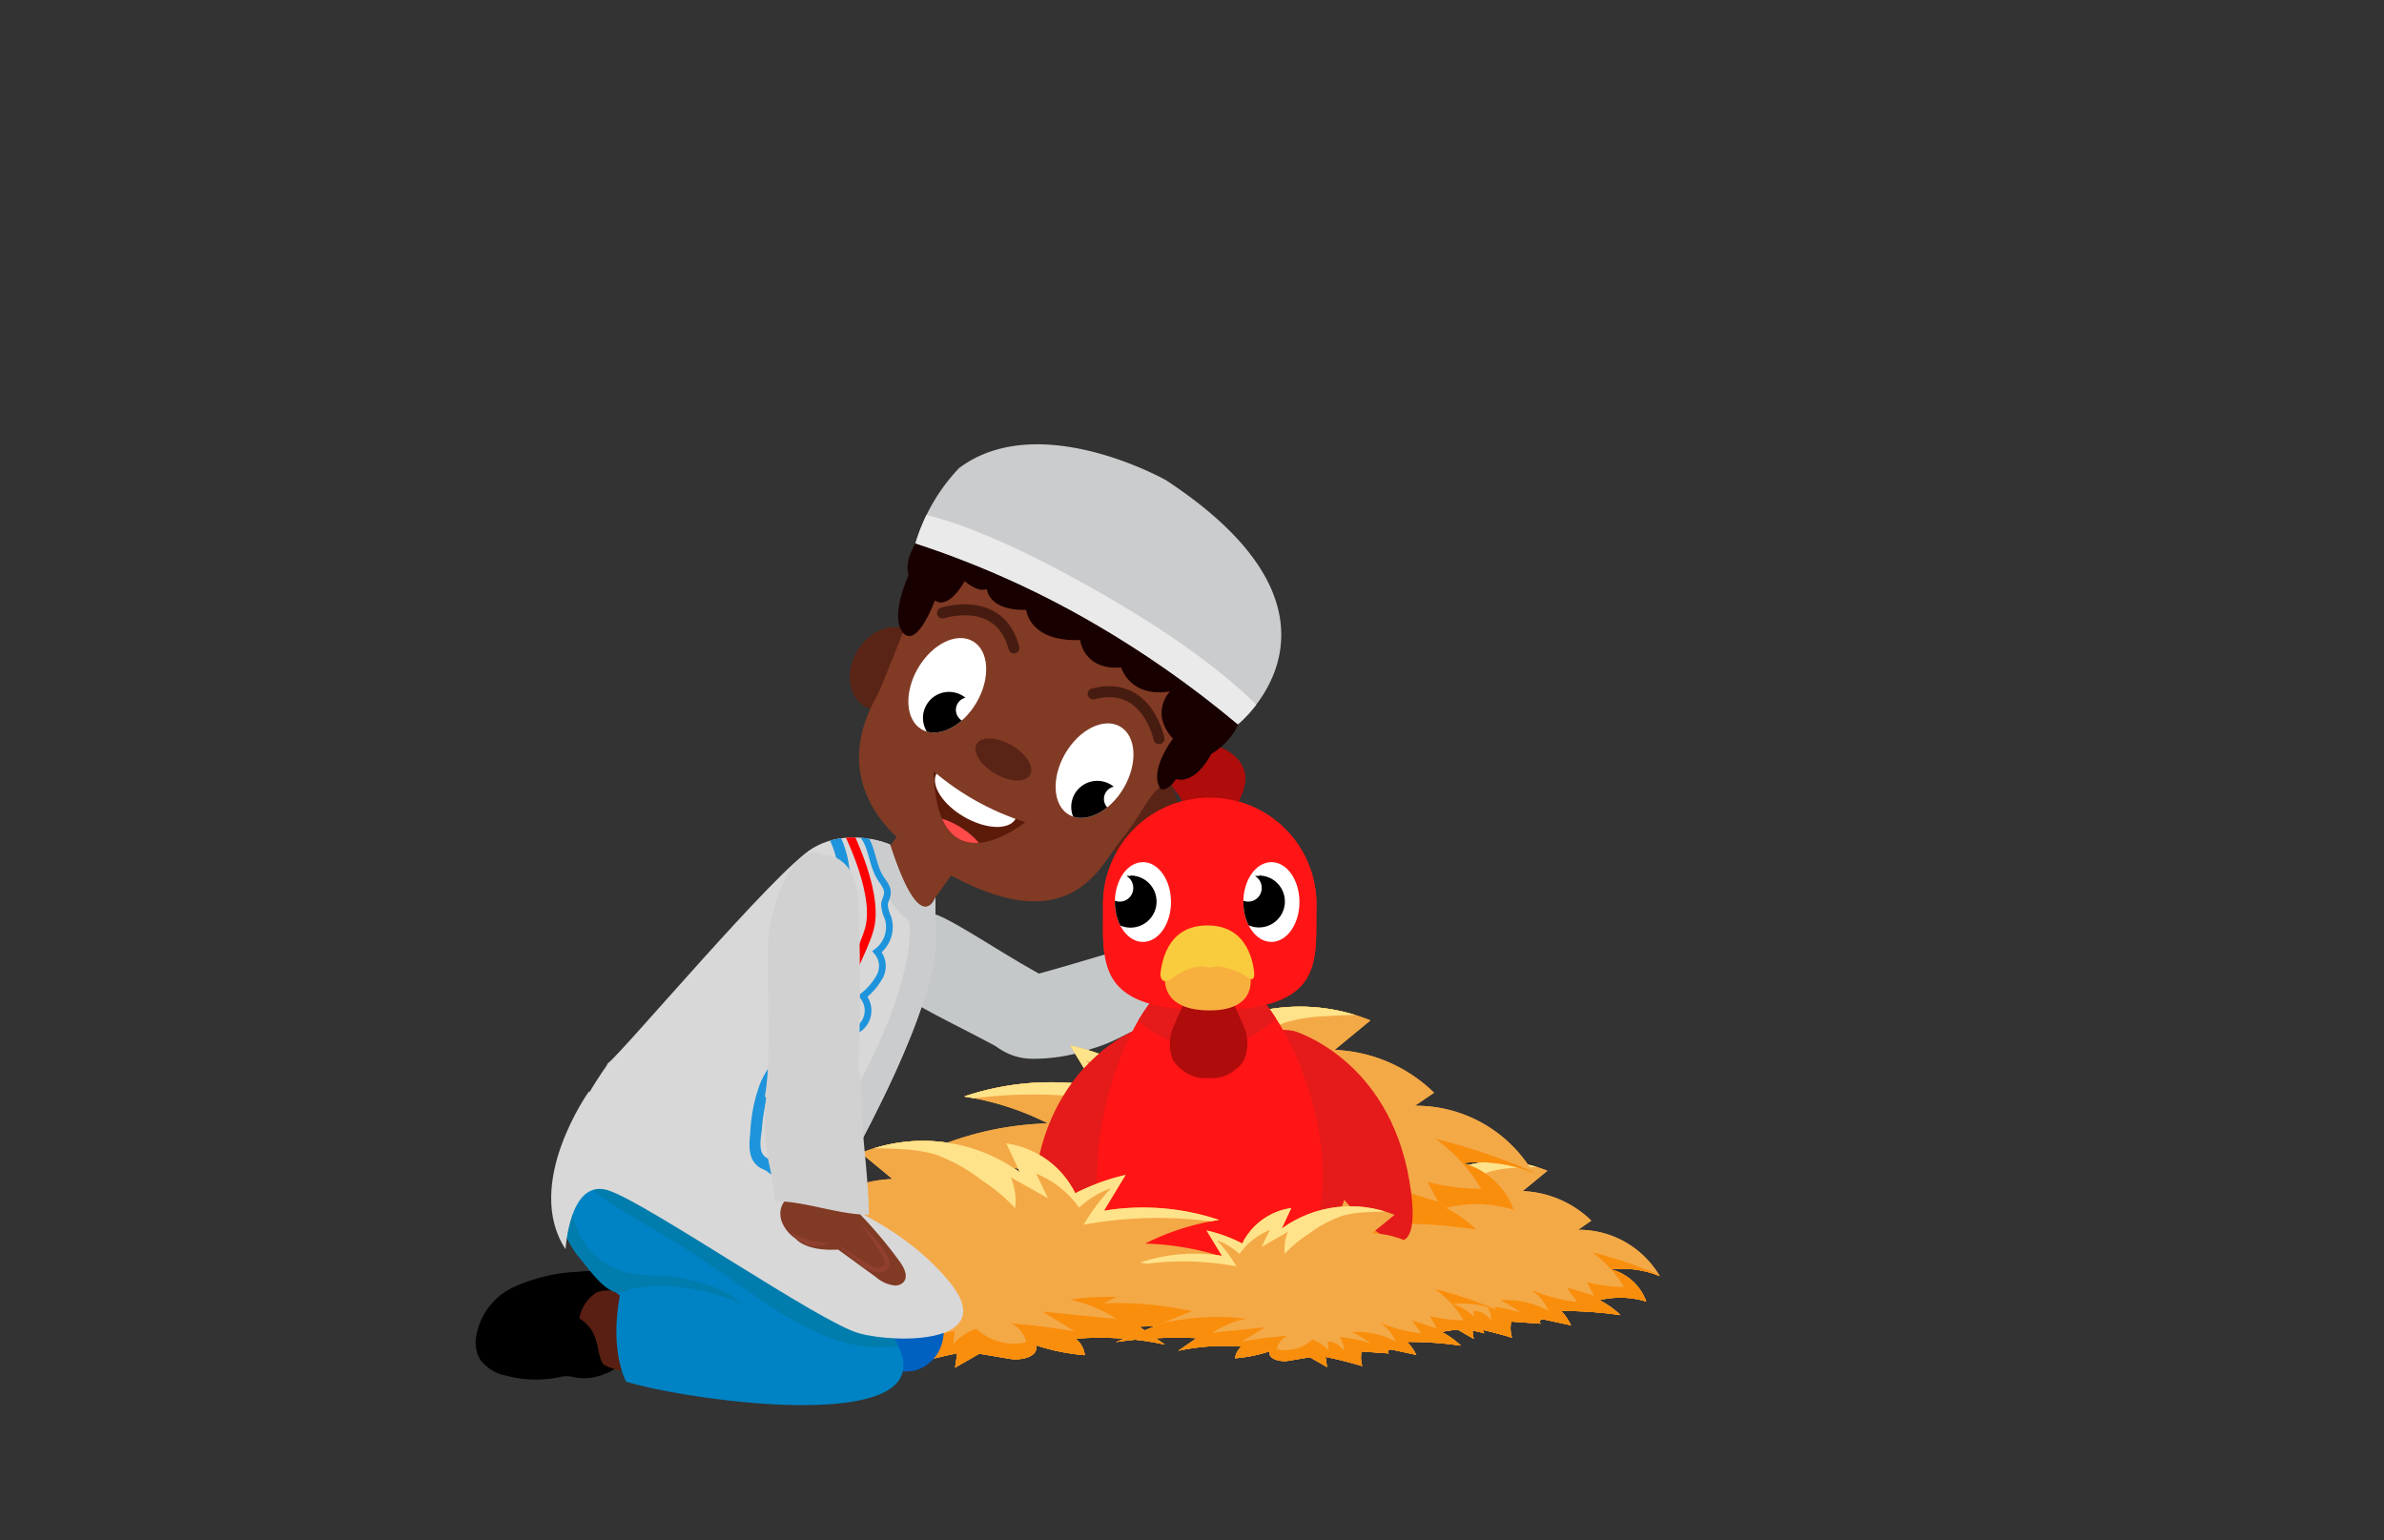 <svg xmlns="http://www.w3.org/2000/svg" xmlns:xlink="http://www.w3.org/1999/xlink" viewBox="0 0 260 168"><rect x="0" y="0" width="260" height="168" fill="#333333" stroke="none"/><defs><style>.cls-1{fill:#f4a947;}.cls-2{fill:#fff;}.cls-3{fill:#0083c4;}.cls-4{fill:#d8d8d8;}.cls-5{fill:#cbcccd;}.cls-6{fill:#5c1b09;}.cls-7{fill:#ff1515;}.cls-8{fill:#592415;}.cls-9{clip-path:url(#clip-path);}.cls-10{fill:#f98e0d;}.cls-11{fill:#ffe38a;}.cls-12{clip-path:url(#clip-path-2);}.cls-13{fill:#e51a1a;}.cls-14{clip-path:url(#clip-path-3);}.cls-15{fill:#af0c0c;}.cls-16{clip-path:url(#clip-path-4);}.cls-17{clip-path:url(#clip-path-5);}.cls-18{fill:#f7b03e;}.cls-19{fill:#f9cc3d;}.cls-20{clip-path:url(#clip-path-6);}.cls-21{clip-path:url(#clip-path-7);}.cls-22{fill:#813a24;}.cls-23{fill:#c5c8c9;}.cls-24{fill:#a04d37;}.cls-25{fill:#0061c1;}.cls-26{fill:#591f12;}.cls-27{clip-path:url(#clip-path-15);}.cls-28{fill:#007cad;}.cls-29{clip-path:url(#clip-path-16);}.cls-30,.cls-31,.cls-35,.cls-41{fill:none;}.cls-30{stroke:red;stroke-width:0.95px;}.cls-30,.cls-31{stroke-miterlimit:10;}.cls-31{stroke:#1d94dc;stroke-width:0.73px;}.cls-32{fill:#1d94dc;}.cls-33{fill:#d1d1d1;}.cls-34{fill:#914030;}.cls-36{fill:#190000;}.cls-37{clip-path:url(#clip-path-17);}.cls-38{fill:#eaeaea;}.cls-39{clip-path:url(#clip-path-18);}.cls-40{clip-path:url(#clip-path-19);}.cls-41{stroke:#461c11;stroke-linecap:round;stroke-linejoin:round;stroke-width:1.2px;}.cls-42{clip-path:url(#clip-path-20);}.cls-43{fill:#ff4a4a;}</style><clipPath id="clip-path"><path class="cls-1" d="M144.4,139.25a42.45,42.45,0,0,0-10.61-.95,23.69,23.69,0,0,1,10.7-2.87,20.69,20.69,0,0,0-6.31-2,20.39,20.39,0,0,1,9.83-.81c-.61-1-1.23-2-1.85-3.06a18.25,18.25,0,0,1,4.29,1.57,7.76,7.76,0,0,1,5.9-4.26c-.39.82-.78,1.65-1.16,2.47a14.09,14.09,0,0,1,13.57-1.65l-2.7,2.22a11.37,11.37,0,0,1,7.49,3.22l-1.44,1a10.22,10.22,0,0,1,8.9,5.05,10.8,10.8,0,0,0-5.33-.74,5.6,5.6,0,0,1,3.86,3.51,9.68,9.68,0,0,0-5.1-.15,9.69,9.69,0,0,1,2.29,1.63,43.66,43.66,0,0,0-6.46-.45,6.32,6.32,0,0,1,1.07,1.57l-2.77-.6a.74.74,0,0,0-.51,0c-.15.09-.19.35,0,.42l-3.25-.23a3.58,3.58,0,0,0,.08,1.75c-1.44-.43-2.89-.8-4.36-1.1l.19,1.23-2.07-1.19c-.86.14-1.73.28-2.61.44s-2.52-.19-2.22-1.16a17.52,17.52,0,0,1-4.18.84,2.11,2.11,0,0,1,.78-1.4,26.3,26.3,0,0,0-7.61.5l2.19-1.52a51.69,51.69,0,0,0-9.71.47Z"/></clipPath><clipPath id="clip-path-2"><path class="cls-1" d="M114.16,128.06a60.66,60.66,0,0,0-15.38-1.37,34.45,34.45,0,0,1,15.5-4.17,30.63,30.63,0,0,0-9.14-2.93,29.71,29.71,0,0,1,14.25-1.17L116.7,114a27,27,0,0,1,6.23,2.27,11.24,11.24,0,0,1,8.54-6.17l-1.68,3.58a20.41,20.41,0,0,1,19.67-2.39l-3.91,3.22a16.43,16.43,0,0,1,10.85,4.67l-2.09,1.42a14.84,14.84,0,0,1,12.9,7.32,15.79,15.79,0,0,0-7.72-1.07,8.17,8.17,0,0,1,5.6,5.09,14.05,14.05,0,0,0-7.4-.21,13.73,13.73,0,0,1,3.31,2.36,62.31,62.31,0,0,0-9.36-.65,9.08,9.08,0,0,1,1.56,2.27l-4-.86a1,1,0,0,0-.74,0c-.22.12-.28.51,0,.61l-4.71-.34a5.2,5.2,0,0,0,.12,2.54q-3.12-.94-6.32-1.59l.27,1.78-3-1.72c-1.25.2-2.51.4-3.78.63-1.45.25-3.65-.28-3.23-1.68a25.56,25.56,0,0,1-6.06,1.22,3.08,3.08,0,0,1,1.14-2,38.18,38.18,0,0,0-11,.72l3.17-2.21a76.12,76.12,0,0,0-14.07.7Z"/></clipPath><clipPath id="clip-path-3"><path class="cls-7" d="M144.28,128.28c0,9.43-5.9,11.38-12.7,11.38s-11.94-1.95-11.94-11.38,5.14-22.77,11.94-22.77S144.28,118.85,144.28,128.28Z"/></clipPath><clipPath id="clip-path-4"><ellipse class="cls-2" cx="124.65" cy="98.38" rx="3.06" ry="4.35"/></clipPath><clipPath id="clip-path-5"><ellipse class="cls-2" cx="138.66" cy="98.38" rx="3.06" ry="4.35"/></clipPath><clipPath id="clip-path-6"><path class="cls-1" d="M125,140.51a53.65,53.65,0,0,1,13.55-1.2,30.38,30.38,0,0,0-13.66-3.68,26.94,26.94,0,0,1,8.06-2.58,26.13,26.13,0,0,0-12.56-1l2.37-3.91a23.92,23.92,0,0,0-5.49,2,9.94,9.94,0,0,0-7.53-5.44c.5,1,1,2.11,1.49,3.16a18,18,0,0,0-17.34-2.11l3.44,2.84a14.49,14.49,0,0,0-9.56,4.11l1.85,1.26a13.06,13.06,0,0,0-11.37,6.45,13.86,13.86,0,0,1,6.8-.94,7.15,7.15,0,0,0-4.93,4.48,12.51,12.51,0,0,1,6.52-.19,12.36,12.36,0,0,0-2.93,2.09,55.67,55.67,0,0,1,8.26-.58,8.11,8.11,0,0,0-1.38,2l3.53-.76a1,1,0,0,1,.66,0c.19.11.25.45,0,.54l4.16-.29a4.56,4.56,0,0,1-.11,2.23q2.74-.82,5.57-1.4l-.24,1.57,2.64-1.52,3.33.56c1.27.22,3.22-.25,2.84-1.48a22.71,22.71,0,0,0,5.34,1.08,2.73,2.73,0,0,0-1-1.8,33.76,33.76,0,0,1,9.72.64l-2.79-1.95a66.68,66.68,0,0,1,12.39.62Z"/></clipPath><clipPath id="clip-path-7"><path class="cls-1" d="M130,143a38,38,0,0,0-9.63-.85,21.53,21.53,0,0,1,9.7-2.61,19.15,19.15,0,0,0-5.72-1.84,18.63,18.63,0,0,1,8.92-.73l-1.68-2.77a16.34,16.34,0,0,1,3.89,1.42,7.08,7.08,0,0,1,5.35-3.87L139.78,134a12.78,12.78,0,0,1,12.31-1.5l-2.45,2a10.27,10.27,0,0,1,6.8,2.93l-1.31.89a9.27,9.27,0,0,1,8.07,4.58,9.85,9.85,0,0,0-4.83-.67,5.11,5.11,0,0,1,3.5,3.19,8.85,8.85,0,0,0-4.63-.14,8.78,8.78,0,0,1,2.08,1.48,39.62,39.62,0,0,0-5.86-.41,5.76,5.76,0,0,1,1,1.42l-2.51-.54a.66.66,0,0,0-.46,0c-.14.08-.18.32,0,.38l-3-.21a3.29,3.29,0,0,0,.07,1.59c-1.3-.39-2.62-.73-4-1l.17,1.11-1.87-1.07c-.79.12-1.57.25-2.37.39s-2.29-.17-2-1.05a15.85,15.85,0,0,1-3.79.77,1.92,1.92,0,0,1,.71-1.27,23.5,23.5,0,0,0-6.9.45l2-1.38a47.08,47.08,0,0,0-8.8.43Z"/></clipPath><clipPath id="clip-path-15"><path class="cls-3" d="M85.71,135.1s15.59,10.32,12.38,15.36-23.84,2.07-29.8.23c0,0-1.84-3.21-.69-9.4,0,0-8-5.73-6.42-10.54S79.29,124.33,85.71,135.1Z"/></clipPath><clipPath id="clip-path-16"><path class="cls-4" d="M97.07,92.11s-4.45-2-8.46.41-20.49,22-22.29,23.43S85.21,133,88.77,133.6c0,0,12.29-20,13.25-30.11l0-5.64S100.42,102.54,97.07,92.11Z"/></clipPath><clipPath id="clip-path-17"><path class="cls-5" d="M127.16,52.37s-13.86-7.84-22.56-1.32a20.36,20.36,0,0,0-4.76,8.21A101.67,101.67,0,0,1,119,67.8,111.85,111.85,0,0,1,135,79S149.76,67.2,127.16,52.37Z"/></clipPath><clipPath id="clip-path-18"><ellipse class="cls-2" cx="103.31" cy="74.74" rx="5.56" ry="3.7" transform="translate(-13.18 126.6) rotate(-59.88)"/></clipPath><clipPath id="clip-path-19"><ellipse class="cls-2" cx="119.37" cy="84.06" rx="5.56" ry="3.7" transform="translate(-13.24 145.12) rotate(-59.88)"/></clipPath><clipPath id="clip-path-20"><path class="cls-6" d="M101.82,84.12a28.9,28.9,0,0,0,10,5.55S102.19,97.48,101.82,84.12Z"/></clipPath></defs><g id="Layer_16" data-name="Layer 16"><ellipse class="cls-8" cx="124.37" cy="88.97" rx="4.77" ry="3.76" transform="translate(-15 151.9) rotate(-59.88)"/><path class="cls-1" d="M144.4,139.25a42.45,42.45,0,0,0-10.61-.95,23.69,23.69,0,0,1,10.7-2.87,20.69,20.69,0,0,0-6.31-2,20.39,20.39,0,0,1,9.83-.81c-.61-1-1.23-2-1.85-3.06a18.25,18.25,0,0,1,4.29,1.57,7.76,7.76,0,0,1,5.9-4.26c-.39.82-.78,1.65-1.16,2.47a14.09,14.09,0,0,1,13.57-1.65l-2.7,2.22a11.37,11.37,0,0,1,7.49,3.22l-1.44,1a10.22,10.22,0,0,1,8.9,5.05,10.8,10.8,0,0,0-5.33-.74,5.6,5.6,0,0,1,3.86,3.51,9.68,9.68,0,0,0-5.1-.15,9.69,9.69,0,0,1,2.29,1.63,43.66,43.66,0,0,0-6.46-.45,6.32,6.32,0,0,1,1.07,1.57l-2.77-.6a.74.74,0,0,0-.51,0c-.15.09-.19.35,0,.42l-3.25-.23a3.58,3.58,0,0,0,.08,1.75c-1.44-.43-2.89-.8-4.36-1.1l.19,1.23-2.07-1.19c-.86.14-1.73.28-2.61.44s-2.52-.19-2.22-1.16a17.52,17.52,0,0,1-4.18.84,2.11,2.11,0,0,1,.78-1.4,26.3,26.3,0,0,0-7.61.5l2.19-1.52a51.69,51.69,0,0,0-9.71.47Z"/><g class="cls-9"><path class="cls-10" d="M181.93,139.5a46,46,0,0,0-8.28-2.92,12.92,12.92,0,0,1,3.47,3.78,17.29,17.29,0,0,1-4.05-.52l.79,1.48-3-.92L172,142A19.61,19.61,0,0,1,167,140.7a5.49,5.49,0,0,1,1.9,2.26,10,10,0,0,0-5.33-1.15,11,11,0,0,1,2.26,1.36,16.73,16.73,0,0,0-3.71-.75,2.4,2.4,0,0,1,.5,1.63,2.32,2.32,0,0,0-1.94-1.09l.15,1.11a4.61,4.61,0,0,0-2-1.33,4.78,4.78,0,0,1-4.26,1.16,2.19,2.19,0,0,1,1.33-1.62q-2.76.21-5.48.69l2.76-1.7-6.31.63a11.81,11.81,0,0,1,4-1.65c-6.26-.91-12.55.94-18.61,2.76l10.49,6.22c2.3,1.36,4.68,2.75,7.34,3.09a19.93,19.93,0,0,0,6.19-.53,152.72,152.72,0,0,1,15.91-2.42c4.93-.42,10.27-.53,14.16-3.58a1.75,1.75,0,0,0,.55-.63,1.72,1.72,0,0,0,0-.93c-.21-1.4-.71-3.12-2.11-3.35"/><path class="cls-11" d="M169.8,127.28c-1.49,0-3,0-4.46.08a12.68,12.68,0,0,0-2.94.45,14.83,14.83,0,0,0-4,2.24,15,15,0,0,0-2.81,2.33,5.31,5.31,0,0,1,.39-2.64l-3.19,1.79,1-2.05a8.36,8.36,0,0,0-3.67,2.9,7.89,7.89,0,0,0-2.73-1.66,16.86,16.86,0,0,1,2.36,3.14,34.4,34.4,0,0,0-14.6.41c1-3,3.68-5.12,6.48-6.59a52.16,52.16,0,0,1,7.5-3.1,32.06,32.06,0,0,1,6.71-1.76,33.09,33.09,0,0,1,7.7.27,53,53,0,0,1,5.62.9,7.19,7.19,0,0,1,3.57,1.66"/></g><path class="cls-1" d="M114.16,128.06a60.66,60.66,0,0,0-15.38-1.37,34.45,34.45,0,0,1,15.5-4.17,30.63,30.63,0,0,0-9.14-2.93,29.71,29.71,0,0,1,14.25-1.17L116.7,114a27,27,0,0,1,6.23,2.27,11.24,11.24,0,0,1,8.54-6.17l-1.68,3.58a20.41,20.41,0,0,1,19.67-2.39l-3.91,3.22a16.43,16.43,0,0,1,10.85,4.67l-2.09,1.42a14.84,14.84,0,0,1,12.9,7.32,15.79,15.79,0,0,0-7.72-1.07,8.17,8.17,0,0,1,5.6,5.09,14.05,14.05,0,0,0-7.4-.21,13.73,13.73,0,0,1,3.31,2.36,62.31,62.31,0,0,0-9.36-.65,9.08,9.08,0,0,1,1.56,2.27l-4-.86a1,1,0,0,0-.74,0c-.22.12-.28.51,0,.61l-4.71-.34a5.2,5.2,0,0,0,.12,2.54q-3.12-.94-6.32-1.59l.27,1.78-3-1.72c-1.25.2-2.51.4-3.78.63-1.45.25-3.65-.28-3.23-1.68a25.56,25.56,0,0,1-6.06,1.22,3.08,3.08,0,0,1,1.14-2,38.18,38.18,0,0,0-11,.72l3.17-2.21a76.12,76.12,0,0,0-14.07.7Z"/><g class="cls-12"><path class="cls-10" d="M168.55,128.42a66.08,66.08,0,0,0-12-4.22,18.5,18.5,0,0,1,5,5.47,25.23,25.23,0,0,1-5.86-.75l1.15,2.15-4.33-1.34,1.59,2.28a27.83,27.83,0,0,1-7.17-1.85,8,8,0,0,1,2.76,3.27,14.51,14.51,0,0,0-7.73-1.66,16.09,16.09,0,0,1,3.28,2,23.47,23.47,0,0,0-5.38-1.09,3.41,3.41,0,0,1,.72,2.36,3.28,3.28,0,0,0-2.81-1.57l.22,1.6a6.65,6.65,0,0,0-2.87-1.93A6.88,6.88,0,0,1,129,134.8a3.19,3.19,0,0,1,1.92-2.35q-4,.31-7.94,1l4-2.46-9.15.91a16.91,16.91,0,0,1,5.79-2.39c-9.07-1.31-18.19,1.36-27,4l15.19,9c3.34,2,6.79,4,10.64,4.49a28.71,28.71,0,0,0,9-.77,221.86,221.86,0,0,1,23.05-3.51c7.14-.6,14.89-.76,20.52-5.19a2.36,2.36,0,0,0,.8-.92,2.53,2.53,0,0,0,0-1.34c-.31-2-1-4.52-3.07-4.85"/><path class="cls-11" d="M151,110.71q-3.24-.09-6.46.12a18.09,18.09,0,0,0-4.27.66,21.44,21.44,0,0,0-5.86,3.24,22.78,22.78,0,0,0-4.07,3.38,7.83,7.83,0,0,1,.56-3.83l-4.61,2.6,1.49-3a12.06,12.06,0,0,0-5.32,4.21,11.42,11.42,0,0,0-4-2.42,24.85,24.85,0,0,1,3.42,4.55,50.17,50.17,0,0,0-21.16.6c1.39-4.37,5.34-7.41,9.39-9.55a78.21,78.21,0,0,1,10.87-4.5,46.29,46.29,0,0,1,9.73-2.53,47.44,47.44,0,0,1,11.16.38A77.06,77.06,0,0,1,150,106a10.48,10.48,0,0,1,5.17,2.4"/></g><path class="cls-13" d="M141.14,112.45s10.34,3,12.58,16.41-7.11,2-7.11,2-2.4,8.18-7.24.49S133,110.93,141.14,112.45Z"/><path class="cls-13" d="M124.06,112.24S114,116,112.79,129.58s7.24,1.47,7.24,1.47,3,8,7.26-.07S132,110.09,124.06,112.24Z"/><path class="cls-7" d="M144.28,128.28c0,9.43-5.9,11.38-12.7,11.38s-11.94-1.95-11.94-11.38,5.14-22.77,11.94-22.77S144.28,118.85,144.28,128.28Z"/><g class="cls-14"><circle class="cls-13" cx="131.49" cy="103.17" r="11.01"/></g><path class="cls-15" d="M127.21,84.39a2.84,2.84,0,0,1,1.65-3,5.07,5.07,0,0,1,3.66-.07,5.62,5.62,0,0,1,2.3,1.31,3.33,3.33,0,0,1,1,2.38,5.7,5.7,0,0,1-.56,2l-.93,2.17a1.48,1.48,0,0,1-.3.5,1.27,1.27,0,0,1-.54.28c-1.36.43-4.26.59-4.37-1.36a3.17,3.17,0,0,0-.64-2A6.13,6.13,0,0,1,127.21,84.39Z"/><path class="cls-7" d="M143.57,98.58A11.62,11.62,0,0,0,132,87h0A11.62,11.62,0,0,0,120.3,98.58c0,.55,0,1.09,0,1.61-.06,5.61.08,9.93,11.34,10h.57c11.26-.08,11.4-4.4,11.34-10C143.56,99.67,143.57,99.13,143.57,98.58Z"/><ellipse class="cls-2" cx="124.65" cy="98.38" rx="3.06" ry="4.35"/><g class="cls-16"><path d="M123.29,95.54a2.12,2.12,0,0,0-.44,0,1.47,1.47,0,0,1,.74,1.27,1.47,1.47,0,0,1-2.9.39,2.84,2.84,0,1,0,2.6-1.71Z"/></g><ellipse class="cls-2" cx="138.66" cy="98.38" rx="3.06" ry="4.35"/><g class="cls-17"><path d="M137.3,95.54a2.12,2.12,0,0,0-.44,0,1.47,1.47,0,0,1,.74,1.27,1.47,1.47,0,0,1-2.9.39,2.83,2.83,0,1,0,2.6-1.71Z"/></g><path class="cls-15" d="M135.53,111.7c-.48-1.12-1-2.34-1.54-3.42-.44-.88-1.45-.53-2.17,0-.72-.48-1.72-.83-2.17,0-.55,1.08-1.06,2.3-1.54,3.42a4.69,4.69,0,0,0-.21,3.85,3.23,3.23,0,0,0,1,1.12,3.86,3.86,0,0,0,2.63.92l.27,0,.28,0a3.83,3.83,0,0,0,2.62-.92,3,3,0,0,0,1-1.12A4.65,4.65,0,0,0,135.53,111.7Z"/><path class="cls-18" d="M127.08,106.59s-.63,3.61,4.84,3.61,4.4-3.94,4.4-3.94l-4.6-2.53Z"/><path class="cls-19" d="M136.8,106.24c-.09-.87-.52-5.31-5.12-5.31h0c-4.61,0-5,4.44-5.13,5.31,0,0,0,1.44,1.39.38s3.13-1.49,3.89-1.06c0,0,1.13-.65,3.79.73,0,0,1,.93,1.13.26Z"/><path class="cls-1" d="M125,140.51a53.65,53.65,0,0,1,13.55-1.2,30.38,30.38,0,0,0-13.66-3.68,26.94,26.94,0,0,1,8.06-2.58,26.13,26.13,0,0,0-12.56-1l2.37-3.91a23.92,23.92,0,0,0-5.49,2,9.94,9.94,0,0,0-7.53-5.44c.5,1,1,2.11,1.49,3.16a18,18,0,0,0-17.34-2.11l3.44,2.84a14.49,14.49,0,0,0-9.56,4.11l1.85,1.26a13.06,13.06,0,0,0-11.37,6.45,13.86,13.86,0,0,1,6.8-.94,7.15,7.15,0,0,0-4.93,4.48,12.51,12.51,0,0,1,6.52-.19,12.36,12.36,0,0,0-2.93,2.09,55.67,55.67,0,0,1,8.26-.58,8.11,8.11,0,0,0-1.38,2l3.53-.76a1,1,0,0,1,.66,0c.19.11.25.45,0,.54l4.16-.29a4.56,4.56,0,0,1-.11,2.23q2.74-.82,5.57-1.4l-.24,1.57,2.64-1.52,3.33.56c1.27.22,3.22-.25,2.84-1.48a22.71,22.71,0,0,0,5.34,1.08,2.73,2.73,0,0,0-1-1.8,33.76,33.76,0,0,1,9.72.64l-2.79-1.95a66.68,66.68,0,0,1,12.39.62Z"/><g class="cls-20"><path class="cls-10" d="M77,140.83a58.37,58.37,0,0,1,10.59-3.72,16.23,16.23,0,0,0-4.44,4.82,22.54,22.54,0,0,0,5.17-.66l-1,1.89L91.14,142l-1.4,2a25,25,0,0,0,6.32-1.64,7.1,7.1,0,0,0-2.43,2.89,12.78,12.78,0,0,1,6.81-1.47,14.6,14.6,0,0,0-2.89,1.74,20.76,20.76,0,0,1,4.74-1,3.05,3.05,0,0,0-.64,2.08,2.92,2.92,0,0,1,2.49-1.39l-.2,1.41a5.86,5.86,0,0,1,2.53-1.7,6.06,6.06,0,0,0,5.44,1.48,2.85,2.85,0,0,0-1.69-2.07c2.34.18,4.67.48,7,.88l-3.53-2.16,8.07.8a15.16,15.16,0,0,0-5.11-2.11c8-1.16,16,1.2,23.76,3.52L127,153.26c-2.94,1.74-6,3.52-9.37,4a25.55,25.55,0,0,1-7.92-.68,193.87,193.87,0,0,0-20.32-3.09c-6.29-.53-13.11-.67-18.08-4.57a2.17,2.17,0,0,1-.7-.81,2.25,2.25,0,0,1,0-1.18c.27-1.79.91-4,2.7-4.28"/><path class="cls-11" d="M92.52,125.22c1.9,0,3.8,0,5.69.11a16.53,16.53,0,0,1,3.77.57,18.84,18.84,0,0,1,5.16,2.87,19.3,19.3,0,0,1,3.58,3,6.71,6.71,0,0,0-.49-3.37l4.06,2.28L113,128a10.67,10.67,0,0,1,4.69,3.71,10,10,0,0,1,3.49-2.13,22.18,22.18,0,0,0-3,4,44.26,44.26,0,0,1,18.65.53c-1.22-3.85-4.7-6.53-8.28-8.42a68.48,68.48,0,0,0-9.58-4,41.13,41.13,0,0,0-8.57-2.24,42.14,42.14,0,0,0-9.84.35A64.42,64.42,0,0,0,93.35,121a9.27,9.27,0,0,0-4.56,2.13"/></g><path class="cls-1" d="M130,143a38,38,0,0,0-9.63-.85,21.53,21.53,0,0,1,9.7-2.61,19.15,19.15,0,0,0-5.72-1.84,18.63,18.63,0,0,1,8.92-.73l-1.68-2.77a16.34,16.34,0,0,1,3.89,1.42,7.08,7.08,0,0,1,5.35-3.87L139.78,134a12.78,12.78,0,0,1,12.31-1.5l-2.45,2a10.27,10.27,0,0,1,6.8,2.93l-1.31.89a9.27,9.27,0,0,1,8.07,4.58,9.85,9.85,0,0,0-4.83-.67,5.11,5.11,0,0,1,3.5,3.19,8.85,8.85,0,0,0-4.63-.14,8.78,8.78,0,0,1,2.08,1.48,39.62,39.62,0,0,0-5.86-.41,5.76,5.76,0,0,1,1,1.42l-2.51-.54a.66.66,0,0,0-.46,0c-.14.08-.18.32,0,.38l-3-.21a3.29,3.29,0,0,0,.07,1.59c-1.3-.39-2.62-.73-4-1l.17,1.11-1.87-1.07c-.79.12-1.57.25-2.37.39s-2.29-.17-2-1.05a15.85,15.85,0,0,1-3.79.77,1.92,1.92,0,0,1,.71-1.27,23.5,23.5,0,0,0-6.9.45l2-1.38a47.08,47.08,0,0,0-8.8.43Z"/><g class="cls-21"><path class="cls-10" d="M164,143.22a40.66,40.66,0,0,0-7.52-2.64,11.43,11.43,0,0,1,3.15,3.42,15.71,15.71,0,0,1-3.67-.47l.72,1.35L154,144l1,1.43a17.88,17.88,0,0,1-4.49-1.16,5,5,0,0,1,1.73,2.05,9.06,9.06,0,0,0-4.84-1.05,10.54,10.54,0,0,1,2.06,1.24,15.59,15.59,0,0,0-3.38-.68,2.16,2.16,0,0,1,.46,1.48,2.1,2.1,0,0,0-1.76-1l.13,1a4.17,4.17,0,0,0-1.79-1.21,4.32,4.32,0,0,1-3.87,1.05,2,2,0,0,1,1.21-1.47c-1.67.13-3.32.34-5,.63l2.51-1.54-5.73.57a10.62,10.62,0,0,1,3.63-1.5c-5.68-.82-11.39.85-16.88,2.5l9.51,5.64a17.77,17.77,0,0,0,6.66,2.81,17.83,17.83,0,0,0,5.62-.48,140.78,140.78,0,0,1,14.43-2.2c4.47-.37,9.31-.47,12.84-3.24a1.47,1.47,0,0,0,.5-.58,1.59,1.59,0,0,0,0-.84c-.2-1.27-.65-2.83-1.92-3"/><path class="cls-11" d="M153,132.13c-1.35,0-2.7,0-4,.08a11.43,11.43,0,0,0-2.67.41,13.61,13.61,0,0,0-3.67,2,14,14,0,0,0-2.54,2.11,4.77,4.77,0,0,1,.35-2.39L137.57,136l.94-1.86a7.43,7.43,0,0,0-3.33,2.63,7.26,7.26,0,0,0-2.48-1.51,15.62,15.62,0,0,1,2.14,2.85,31.5,31.5,0,0,0-13.25.37c.87-2.73,3.35-4.64,5.88-6a49.32,49.32,0,0,1,6.81-2.82,29.2,29.2,0,0,1,6.09-1.59,29.69,29.69,0,0,1,7,.25,46.25,46.25,0,0,1,5.1.81,6.61,6.61,0,0,1,3.24,1.51"/></g><path class="cls-7" d="M121,97.29s5.24.07,6.7-3l-1.75-2.84-4.08,2.69Z"/><path class="cls-22" d="M125.26,110.78a4,4,0,0,0,2.16-1.27,20.51,20.51,0,0,1,1.79-1.82c.84-.65,1.93-1.07,2.48-2a1,1,0,0,0,0-1.3,1.11,1.11,0,0,0-1.23.06,3.7,3.7,0,0,1-1.14.61l3.54-3.65A3.77,3.77,0,0,0,134,99.6a1.26,1.26,0,0,0-.24-1c-.53-.59-1.5-.28-2.2.09a48.81,48.81,0,0,0-5.52,3.42,10.18,10.18,0,0,0-3.29,3.37C121.77,107.33,122.35,111.21,125.26,110.78Z"/><path class="cls-23" d="M106.92,112.08a6.43,6.43,0,0,0,5.48,3.39,19,19,0,0,0,6.64-1.08c3.09-.9,3.73-1.87,6.83-2.77-.82-3.19-.58-5.48-1.41-8.68-4.8,1.38-7.56,2.26-10.84,3.16C110.09,107.06,104.86,107.41,106.92,112.08Z"/><ellipse class="cls-24" cx="131.16" cy="105.05" rx="0.47" ry="0.45" transform="translate(-13.54 190.5) rotate(-69.26)"/><ellipse class="cls-24" cx="133.15" cy="98.91" rx="0.47" ry="0.45" transform="translate(-6.51 188.39) rotate(-69.26)"/><path class="cls-1" d="M144.4,139.25a42.45,42.45,0,0,0-10.61-.95,23.69,23.69,0,0,1,10.7-2.87,20.69,20.69,0,0,0-6.31-2,20.39,20.39,0,0,1,9.83-.81c-.61-1-1.23-2-1.85-3.06a18.25,18.25,0,0,1,4.29,1.57,7.76,7.76,0,0,1,5.9-4.26c-.39.82-.78,1.65-1.16,2.47a14.09,14.09,0,0,1,13.57-1.65l-2.7,2.22a11.37,11.37,0,0,1,7.49,3.22l-1.44,1a10.22,10.22,0,0,1,8.9,5.05,10.8,10.8,0,0,0-5.33-.74,5.6,5.6,0,0,1,3.86,3.51,9.68,9.68,0,0,0-5.1-.15,9.69,9.69,0,0,1,2.29,1.63,43.66,43.66,0,0,0-6.46-.45,6.32,6.32,0,0,1,1.07,1.57l-2.77-.6a.74.74,0,0,0-.51,0c-.15.09-.19.35,0,.42l-3.25-.23a3.58,3.58,0,0,0,.08,1.75c-1.44-.43-2.89-.8-4.36-1.1l.19,1.23-2.07-1.19c-.86.14-1.73.28-2.61.44s-2.52-.19-2.22-1.16a17.52,17.52,0,0,1-4.18.84,2.11,2.11,0,0,1,.78-1.4,26.3,26.3,0,0,0-7.61.5l2.19-1.52a51.69,51.69,0,0,0-9.71.47Z"/><g class="cls-9"><path class="cls-10" d="M181.93,139.5a46,46,0,0,0-8.28-2.92,12.92,12.92,0,0,1,3.47,3.78,17.29,17.29,0,0,1-4.05-.52l.79,1.48-3-.92L172,142A19.61,19.61,0,0,1,167,140.7a5.49,5.49,0,0,1,1.9,2.26,10,10,0,0,0-5.33-1.15,11,11,0,0,1,2.26,1.36,16.73,16.73,0,0,0-3.71-.75,2.4,2.4,0,0,1,.5,1.63,2.32,2.32,0,0,0-1.94-1.09l.15,1.11a4.61,4.61,0,0,0-2-1.33,4.78,4.78,0,0,1-4.26,1.16,2.19,2.19,0,0,1,1.33-1.62q-2.76.21-5.48.69l2.76-1.7-6.31.63a11.81,11.81,0,0,1,4-1.65c-6.26-.91-12.55.94-18.61,2.76l10.49,6.22c2.3,1.36,4.68,2.75,7.34,3.09a19.93,19.93,0,0,0,6.19-.53,152.72,152.72,0,0,1,15.91-2.42c4.93-.42,10.27-.53,14.16-3.58a1.75,1.75,0,0,0,.55-.63,1.72,1.72,0,0,0,0-.93c-.21-1.4-.71-3.12-2.11-3.35"/><path class="cls-11" d="M169.8,127.28c-1.49,0-3,0-4.46.08a12.68,12.68,0,0,0-2.94.45,14.83,14.83,0,0,0-4,2.24,15,15,0,0,0-2.81,2.33,5.31,5.31,0,0,1,.39-2.64l-3.19,1.79,1-2.05a8.36,8.36,0,0,0-3.67,2.9,7.89,7.89,0,0,0-2.73-1.66,16.86,16.86,0,0,1,2.36,3.14,34.4,34.4,0,0,0-14.6.41c1-3,3.68-5.12,6.48-6.59a52.16,52.16,0,0,1,7.5-3.1,32.06,32.06,0,0,1,6.71-1.76,33.09,33.09,0,0,1,7.7.27,53,53,0,0,1,5.62.9,7.19,7.19,0,0,1,3.57,1.66"/></g><path class="cls-1" d="M114.16,128.06a60.66,60.66,0,0,0-15.38-1.37,34.45,34.45,0,0,1,15.5-4.17,30.63,30.63,0,0,0-9.14-2.93,29.71,29.71,0,0,1,14.25-1.17L116.7,114a27,27,0,0,1,6.23,2.27,11.24,11.24,0,0,1,8.54-6.17l-1.68,3.58a20.41,20.41,0,0,1,19.67-2.39l-3.91,3.22a16.43,16.43,0,0,1,10.85,4.67l-2.09,1.42a14.84,14.84,0,0,1,12.9,7.32,15.79,15.79,0,0,0-7.72-1.07,8.17,8.17,0,0,1,5.6,5.09,14.05,14.05,0,0,0-7.4-.21,13.73,13.73,0,0,1,3.31,2.36,62.31,62.31,0,0,0-9.36-.65,9.08,9.08,0,0,1,1.56,2.27l-4-.86a1,1,0,0,0-.74,0c-.22.12-.28.51,0,.61l-4.71-.34a5.2,5.2,0,0,0,.12,2.54q-3.12-.94-6.32-1.59l.27,1.78-3-1.72c-1.25.2-2.51.4-3.78.63-1.45.25-3.65-.28-3.23-1.68a25.56,25.56,0,0,1-6.06,1.22,3.08,3.08,0,0,1,1.14-2,38.18,38.18,0,0,0-11,.72l3.17-2.21a76.12,76.12,0,0,0-14.07.7Z"/><g class="cls-12"><path class="cls-10" d="M168.55,128.42a66.08,66.08,0,0,0-12-4.22,18.5,18.5,0,0,1,5,5.47,25.23,25.23,0,0,1-5.86-.75l1.15,2.15-4.33-1.34,1.59,2.28a27.83,27.83,0,0,1-7.17-1.85,8,8,0,0,1,2.76,3.27,14.51,14.51,0,0,0-7.73-1.66,16.09,16.09,0,0,1,3.28,2,23.47,23.47,0,0,0-5.38-1.09,3.41,3.41,0,0,1,.72,2.36,3.28,3.28,0,0,0-2.81-1.57l.22,1.6a6.65,6.65,0,0,0-2.87-1.93A6.88,6.88,0,0,1,129,134.8a3.19,3.19,0,0,1,1.92-2.35q-4,.31-7.94,1l4-2.46-9.15.91a16.91,16.91,0,0,1,5.79-2.39c-9.07-1.31-18.19,1.36-27,4l15.19,9c3.34,2,6.79,4,10.64,4.49a28.71,28.71,0,0,0,9-.77,221.86,221.86,0,0,1,23.05-3.51c7.14-.6,14.89-.76,20.52-5.19a2.36,2.36,0,0,0,.8-.92,2.53,2.53,0,0,0,0-1.34c-.31-2-1-4.52-3.07-4.85"/><path class="cls-11" d="M151,110.71q-3.24-.09-6.46.12a18.09,18.09,0,0,0-4.27.66,21.44,21.44,0,0,0-5.86,3.24,22.78,22.78,0,0,0-4.07,3.38,7.83,7.83,0,0,1,.56-3.83l-4.61,2.6,1.49-3a12.06,12.06,0,0,0-5.32,4.21,11.42,11.42,0,0,0-4-2.42,24.85,24.85,0,0,1,3.42,4.55,50.17,50.17,0,0,0-21.16.6c1.39-4.37,5.34-7.41,9.39-9.55a78.21,78.21,0,0,1,10.87-4.5,46.29,46.29,0,0,1,9.73-2.53,47.44,47.44,0,0,1,11.16.38A77.06,77.06,0,0,1,150,106a10.48,10.48,0,0,1,5.17,2.4"/></g><path class="cls-13" d="M141.14,112.45s10.34,3,12.58,16.41-7.11,2-7.11,2-2.4,8.18-7.24.49S133,110.93,141.14,112.45Z"/><path class="cls-13" d="M124.06,112.24S114,116,112.79,129.58s7.24,1.47,7.24,1.47,3,8,7.26-.07S132,110.09,124.06,112.24Z"/><path class="cls-7" d="M144.28,128.28c0,9.43-5.9,11.38-12.7,11.38s-11.94-1.95-11.94-11.38,5.14-22.77,11.94-22.77S144.28,118.85,144.28,128.28Z"/><g class="cls-14"><circle class="cls-13" cx="131.49" cy="103.17" r="11.01"/></g><path class="cls-15" d="M127.21,84.39a2.84,2.84,0,0,1,1.65-3,5.07,5.07,0,0,1,3.66-.07,5.62,5.62,0,0,1,2.3,1.31,3.33,3.33,0,0,1,1,2.38,5.7,5.7,0,0,1-.56,2l-.93,2.17a1.48,1.48,0,0,1-.3.5,1.27,1.27,0,0,1-.54.28c-1.36.43-4.26.59-4.37-1.36a3.17,3.17,0,0,0-.64-2A6.13,6.13,0,0,1,127.21,84.39Z"/><path class="cls-7" d="M143.57,98.58A11.62,11.62,0,0,0,132,87h0A11.62,11.62,0,0,0,120.3,98.58c0,.55,0,1.09,0,1.61-.06,5.61.08,9.93,11.34,10h.57c11.26-.08,11.4-4.4,11.34-10C143.56,99.67,143.57,99.13,143.57,98.58Z"/><ellipse class="cls-2" cx="124.65" cy="98.38" rx="3.06" ry="4.35"/><g class="cls-16"><path d="M123.29,95.54a2.12,2.12,0,0,0-.44,0,1.47,1.47,0,0,1,.74,1.27,1.47,1.47,0,0,1-2.9.39,2.84,2.84,0,1,0,2.6-1.71Z"/></g><ellipse class="cls-2" cx="138.66" cy="98.38" rx="3.06" ry="4.35"/><g class="cls-17"><path d="M137.3,95.54a2.12,2.12,0,0,0-.44,0,1.47,1.47,0,0,1,.74,1.27,1.47,1.47,0,0,1-2.9.39,2.83,2.83,0,1,0,2.6-1.71Z"/></g><path class="cls-15" d="M135.53,111.7c-.48-1.12-1-2.34-1.54-3.42-.44-.88-1.45-.53-2.17,0-.72-.48-1.72-.83-2.17,0-.55,1.08-1.06,2.3-1.54,3.42a4.69,4.69,0,0,0-.21,3.85,3.23,3.23,0,0,0,1,1.12,3.86,3.86,0,0,0,2.63.92l.27,0,.28,0a3.83,3.83,0,0,0,2.62-.92,3,3,0,0,0,1-1.12A4.65,4.65,0,0,0,135.53,111.7Z"/><path class="cls-18" d="M127.08,106.59s-.63,3.61,4.84,3.61,4.4-3.94,4.4-3.94l-4.6-2.53Z"/><path class="cls-19" d="M136.8,106.24c-.09-.87-.52-5.31-5.12-5.31h0c-4.61,0-5,4.44-5.13,5.31,0,0,0,1.44,1.39.38s3.13-1.49,3.89-1.06c0,0,1.13-.65,3.79.73,0,0,1,.93,1.13.26Z"/><path class="cls-1" d="M125,140.51a53.65,53.65,0,0,1,13.55-1.2,30.38,30.38,0,0,0-13.66-3.68,26.94,26.94,0,0,1,8.06-2.58,26.13,26.13,0,0,0-12.56-1l2.37-3.91a23.92,23.92,0,0,0-5.49,2,9.94,9.94,0,0,0-7.53-5.44c.5,1,1,2.11,1.49,3.16a18,18,0,0,0-17.34-2.11l3.44,2.84a14.49,14.49,0,0,0-9.56,4.11l1.85,1.26a13.06,13.06,0,0,0-11.37,6.45,13.86,13.86,0,0,1,6.8-.94,7.15,7.15,0,0,0-4.93,4.48,12.51,12.51,0,0,1,6.52-.19,12.36,12.36,0,0,0-2.93,2.09,55.67,55.67,0,0,1,8.26-.58,8.11,8.11,0,0,0-1.38,2l3.53-.76a1,1,0,0,1,.66,0c.19.11.25.45,0,.54l4.16-.29a4.56,4.56,0,0,1-.11,2.23q2.74-.82,5.57-1.4l-.24,1.57,2.64-1.52,3.33.56c1.27.22,3.22-.25,2.84-1.48a22.71,22.71,0,0,0,5.34,1.08,2.73,2.73,0,0,0-1-1.8,33.76,33.76,0,0,1,9.72.64l-2.79-1.95a66.68,66.68,0,0,1,12.39.62Z"/><g class="cls-20"><path class="cls-10" d="M77,140.83a58.37,58.37,0,0,1,10.59-3.72,16.23,16.23,0,0,0-4.44,4.82,22.54,22.54,0,0,0,5.17-.66l-1,1.89L91.14,142l-1.4,2a25,25,0,0,0,6.32-1.64,7.1,7.1,0,0,0-2.43,2.89,12.78,12.78,0,0,1,6.81-1.47,14.6,14.6,0,0,0-2.89,1.74,20.76,20.76,0,0,1,4.74-1,3.05,3.05,0,0,0-.64,2.08,2.92,2.92,0,0,1,2.49-1.39l-.2,1.41a5.86,5.86,0,0,1,2.53-1.7,6.06,6.06,0,0,0,5.44,1.48,2.85,2.85,0,0,0-1.69-2.07c2.34.18,4.67.48,7,.88l-3.53-2.16,8.07.8a15.16,15.16,0,0,0-5.11-2.11c8-1.16,16,1.2,23.76,3.52L127,153.26c-2.94,1.74-6,3.52-9.37,4a25.55,25.55,0,0,1-7.92-.68,193.87,193.87,0,0,0-20.32-3.09c-6.29-.53-13.11-.67-18.08-4.57a2.17,2.17,0,0,1-.7-.81,2.25,2.25,0,0,1,0-1.18c.27-1.79.91-4,2.7-4.28"/><path class="cls-11" d="M92.52,125.22c1.9,0,3.8,0,5.69.11a16.53,16.53,0,0,1,3.77.57,18.84,18.84,0,0,1,5.16,2.87,19.3,19.3,0,0,1,3.58,3,6.71,6.71,0,0,0-.49-3.37l4.06,2.28L113,128a10.67,10.67,0,0,1,4.69,3.71,10,10,0,0,1,3.49-2.13,22.18,22.18,0,0,0-3,4,44.26,44.26,0,0,1,18.65.53c-1.22-3.85-4.7-6.53-8.28-8.42a68.48,68.48,0,0,0-9.58-4,41.13,41.13,0,0,0-8.57-2.24,42.14,42.14,0,0,0-9.84.35A64.42,64.42,0,0,0,93.35,121a9.27,9.27,0,0,0-4.56,2.13"/></g><path class="cls-1" d="M130,143a38,38,0,0,0-9.63-.85,21.53,21.53,0,0,1,9.7-2.61,19.15,19.15,0,0,0-5.72-1.84,18.63,18.63,0,0,1,8.92-.73l-1.68-2.77a16.34,16.34,0,0,1,3.89,1.42,7.08,7.08,0,0,1,5.35-3.87L139.78,134a12.78,12.78,0,0,1,12.31-1.5l-2.45,2a10.27,10.27,0,0,1,6.8,2.93l-1.31.89a9.27,9.27,0,0,1,8.07,4.58,9.85,9.85,0,0,0-4.83-.67,5.11,5.11,0,0,1,3.5,3.19,8.85,8.85,0,0,0-4.63-.14,8.78,8.78,0,0,1,2.08,1.48,39.62,39.62,0,0,0-5.86-.41,5.76,5.76,0,0,1,1,1.42l-2.51-.54a.66.66,0,0,0-.46,0c-.14.08-.18.32,0,.38l-3-.21a3.29,3.29,0,0,0,.07,1.59c-1.3-.39-2.62-.73-4-1l.17,1.11-1.87-1.07c-.79.12-1.57.25-2.37.39s-2.29-.17-2-1.05a15.85,15.85,0,0,1-3.79.77,1.92,1.92,0,0,1,.71-1.27,23.5,23.5,0,0,0-6.9.45l2-1.38a47.08,47.08,0,0,0-8.8.43Z"/><g class="cls-21"><path class="cls-10" d="M164,143.22a40.66,40.66,0,0,0-7.52-2.64,11.43,11.43,0,0,1,3.15,3.42,15.71,15.71,0,0,1-3.67-.47l.72,1.35L154,144l1,1.43a17.88,17.88,0,0,1-4.49-1.16,5,5,0,0,1,1.73,2.05,9.06,9.06,0,0,0-4.84-1.05,10.54,10.54,0,0,1,2.06,1.24,15.59,15.59,0,0,0-3.38-.68,2.16,2.16,0,0,1,.46,1.48,2.1,2.1,0,0,0-1.76-1l.13,1a4.17,4.17,0,0,0-1.79-1.21,4.32,4.32,0,0,1-3.87,1.05,2,2,0,0,1,1.21-1.47c-1.67.13-3.32.34-5,.63l2.51-1.54-5.73.57a10.62,10.62,0,0,1,3.63-1.5c-5.68-.82-11.39.85-16.88,2.5l9.51,5.64a17.77,17.77,0,0,0,6.66,2.81,17.83,17.83,0,0,0,5.62-.48,140.78,140.78,0,0,1,14.43-2.2c4.47-.37,9.31-.47,12.84-3.24a1.47,1.47,0,0,0,.5-.58,1.59,1.59,0,0,0,0-.84c-.2-1.27-.65-2.83-1.92-3"/><path class="cls-11" d="M153,132.13c-1.35,0-2.7,0-4,.08a11.43,11.43,0,0,0-2.67.41,13.61,13.61,0,0,0-3.67,2,14,14,0,0,0-2.54,2.11,4.77,4.77,0,0,1,.35-2.39L137.57,136l.94-1.86a7.43,7.43,0,0,0-3.33,2.63,7.26,7.26,0,0,0-2.48-1.51,15.62,15.62,0,0,1,2.14,2.85,31.5,31.5,0,0,0-13.25.37c.87-2.73,3.35-4.64,5.88-6a49.32,49.32,0,0,1,6.81-2.82,29.2,29.2,0,0,1,6.09-1.59,29.69,29.69,0,0,1,7,.25,46.25,46.25,0,0,1,5.1.81,6.61,6.61,0,0,1,3.24,1.51"/></g><path class="cls-25" d="M102.72,146.55a4.21,4.21,0,0,1-3,2.94,7.45,7.45,0,0,1-1.57.08l-2.8,0a4.68,4.68,0,0,1-1.4-.17,3.33,3.33,0,0,1-1.83-1.8,6.07,6.07,0,0,1,1.53-7.14A8,8,0,0,1,96,139.1a5.16,5.16,0,0,1,1.72-.34,4,4,0,0,1,2.57,1.18C102.09,141.62,103.47,144,102.72,146.55Z"/><path d="M62.73,150.23a6.31,6.31,0,0,0-.87-.14,4.48,4.48,0,0,0-1,.14,12.6,12.6,0,0,1-5.76-.22,4.58,4.58,0,0,1-2.73-1.72,3.71,3.71,0,0,1-.5-2,7.21,7.21,0,0,1,4-5.84,18.71,18.71,0,0,1,7.18-1.74,10.45,10.45,0,0,1,2.68,0,5.67,5.67,0,0,1,4.55,4.79C70.74,147.31,66.47,150.91,62.73,150.23Z"/><path class="cls-26" d="M65,146.18a4,4,0,0,0-1.82-2.39A4.31,4.31,0,0,1,65,141a3.27,3.27,0,0,1,2-.18,5.43,5.43,0,0,1,3,1.51,4.18,4.18,0,0,1,1.25,3,5.63,5.63,0,0,1-.19,1.23c-.4,1.55-1.06,3.26-2.82,3a6.88,6.88,0,0,1-2.37-.7C65.38,148.48,65.23,146.78,65,146.18Z"/><path class="cls-3" d="M85.71,135.1s15.59,10.32,12.38,15.36-23.84,2.07-29.8.23c0,0-1.84-3.21-.69-9.4,0,0-8-5.73-6.42-10.54S79.29,124.33,85.71,135.1Z"/><g class="cls-27"><path class="cls-28" d="M82.92,141.71a37.75,37.75,0,0,0,7.26,4.06,15.08,15.08,0,0,0,8.17,1,4.65,4.65,0,0,0,1.23-.39,3.7,3.7,0,0,0,1.65-2.12c.84-2.47-.21-5.28-2-7.19a20.13,20.13,0,0,0-6.59-4.17A61.45,61.45,0,0,0,78.51,128c-2-.37-3.93-.58-5.9-.79s-12.26-.28-7,3.34c3.62,2.47,7.59,4.48,11.22,7C78.88,138.92,80.88,140.34,82.92,141.71Z"/></g><path class="cls-28" d="M81,142.39a7.61,7.61,0,0,0-3.57-2.15,20,20,0,0,0-4.8-1.07,32.69,32.69,0,0,1-4.09-.33,8.07,8.07,0,0,1-6.16-6.93,2.9,2.9,0,0,0-.61,2.78,7.12,7.12,0,0,0,1.49,2.56c.9,1.1,2.4,3.26,3.83,3.68a2.2,2.2,0,0,0,1.42-.23,10.1,10.1,0,0,1,2.44-.39,19.83,19.83,0,0,1,5.16.37,19,19,0,0,1,2.58.72A6.3,6.3,0,0,1,81,142.39Z"/><path class="cls-23" d="M114.5,112c.56-2.15,1.64-3,.34-5-4.48-2.24-10.3-6.38-12.83-7.28-5.35-1.91-8.39.71-8.39.71-2,1.64.29,5.09,5.09,8.32,2.55,1.72,6.56,3.49,11.3,6.12C111.63,113.76,114,114.13,114.5,112Z"/><polygon class="cls-22" points="93.79 96.86 99.71 101.1 105.09 93.58 99.9 88.32 93.79 96.86"/><path class="cls-4" d="M97.07,92.11s-4.45-2-8.46.41-20.49,22-22.29,23.43S85.21,133,88.77,133.6c0,0,12.29-20,13.25-30.11l0-5.64S100.42,102.54,97.07,92.11Z"/><g class="cls-29"><path class="cls-5" d="M95.12,87.54s-1.59,8.38,4,12.91c0,0,1.54,6.22-7.86,22.06l3.11,2,14.57-27.49Z"/><path class="cls-30" d="M91.83,89.42s4.13,7.54,3,11.84S85,120.15,84.55,123,93,130.64,93,130.64"/><path class="cls-31" d="M93.47,90.56c1.66,1,1.49,3.46,2.5,5.11.34.55.84,1.08.81,1.72,0,.43-.28.82-.32,1.25a3.92,3.92,0,0,0,.39,1.47,3.39,3.39,0,0,1-1.2,3.69,2.4,2.4,0,0,1,.31,2.68,7.11,7.11,0,0,1-1.85,2.17,2.45,2.45,0,0,1-2.11,4,4.07,4.07,0,0,1-2.4,4.72,5.38,5.38,0,0,1-1.7,4.74,1.88,1.88,0,0,1,.87,2.48,1.68,1.68,0,0,1,2.13,2,2.31,2.31,0,0,1,3.21,2.29"/><path class="cls-32" d="M89.75,90.31a10.16,10.16,0,0,1,1.73,5.85,9.93,9.93,0,0,1-.55,3c-.35,1.06-.57,2.07-.83,3.15a9.15,9.15,0,0,1-1.48,2.59,5.52,5.52,0,0,0-.6,2.22,5.46,5.46,0,0,1-1.14,2.85,8.8,8.8,0,0,0-1.35,2.26,23.4,23.4,0,0,1-1,3c-.47.94-1.12,1.78-1.55,2.75a17,17,0,0,0-1.14,5.37c-.12,1.39-.36,3,.93,3.93.42.29.84.31,1.2.78.19.25.28.57.48.82a1.93,1.93,0,0,0,1.51.74,1.75,1.75,0,0,1,1.45.57,6.23,6.23,0,0,0,.83.87c.78.56,1.41.24,2.29.25,1.65,0,2.78,2.83,4.69,1.44.63-.46,0-1.52-.61-1.06-.88.64-1.83-.69-2.45-1.14a2.43,2.43,0,0,0-1.8-.5,2.22,2.22,0,0,1-1.62-.18,5.81,5.81,0,0,1-.56-.65,2.32,2.32,0,0,0-1.45-.8c-.51-.07-.67,0-1.13-.29s-.5-.68-.83-1.08c-.45-.55-1.2-.6-1.57-1.15-.47-.71-.19-2-.11-2.75a18.48,18.48,0,0,1,.49-3.14c.47-1.82,1.68-3.17,2.34-4.88.35-.89.45-1.85.8-2.74a11.51,11.51,0,0,1,1.5-2.3c1-1.48.61-3.31,1.52-4.79a12.51,12.51,0,0,0,1.28-1.94c.35-.91.36-1.92.66-2.85A13.36,13.36,0,0,0,92.66,95a11.36,11.36,0,0,0-1.85-5.28c-.43-.65-1.49,0-1.06.62Z"/></g><path class="cls-33" d="M89.07,120.41c2.2-.3,3.15-1.38,4.49-3.34.38-5,.2-15.82.08-18.5-.26-5.68-3.93-5.34-3.93-5.34-2.28-1.26-4.6,2.19-5.77,7.86-.63,3,.46,13.17-.53,18.51C85,120.76,86.92,120.7,89.07,120.41Z"/><path class="cls-4" d="M64.22,119.05s-7.2,10.09-2.54,17.2c0,0,.42-7.8,4.67-6.42s23.11,14.44,27.35,15.59,15.48,1.15,9.75-5.73-14.62-9.48-14.62-9.48Z"/><path class="cls-22" d="M91.43,136.3l4.12,3a3.75,3.75,0,0,0,2,.9,1.22,1.22,0,0,0,1-.38c.52-.61.07-1.53-.39-2.17a47.1,47.1,0,0,0-4.16-5,10.27,10.27,0,0,0-3.79-2.8c-2-.7-5.78.41-5,3.24a3.94,3.94,0,0,0,1.56,2s1,1.38,4.54,1.2"/><path class="cls-34" d="M93.77,133.39a18.9,18.9,0,0,1,2.07,2.22,9.59,9.59,0,0,1,.87,1.28,2.49,2.49,0,0,1,.3.78.73.73,0,0,1-.08.52,1.07,1.07,0,0,1-.3.37,1.66,1.66,0,0,1-1.69,0,5.53,5.53,0,0,1-1.31-.87c-.78-.62-1.57-1.26-2.31-1.95.87.51,1.71,1.07,2.55,1.63a6.74,6.74,0,0,0,1.26.73,1.21,1.21,0,0,0,1.18,0,.76.76,0,0,0,.17-.22s0-.07,0-.09a.19.19,0,0,0,0-.11,2.64,2.64,0,0,0-.23-.62c-.22-.44-.5-.85-.76-1.27C95,135,94.36,134.21,93.77,133.39Z"/><path class="cls-34" d="M90.52,135.53a2.46,2.46,0,0,1-1.16.35,3.15,3.15,0,0,1-1.22-.11,3.49,3.49,0,0,1-1.11-.55,3.12,3.12,0,0,1-.82-.88,9.93,9.93,0,0,0,2.07.93A7.44,7.44,0,0,0,90.52,135.53Z"/><path class="cls-33" d="M88.74,112.56A6.39,6.39,0,0,0,84.09,117a19,19,0,0,0-.62,6.69c.1,3.23.88,4.09,1,7.31,3.3,0,7,1.49,10.3,1.49-.13-5-.72-8.06-.77-11.46C93.92,117.38,93.78,111.72,88.74,112.56Z"/><path class="cls-4" d="M66.32,116A46,46,0,0,0,63,121.44c-.73,1.75,11.26,3.65,11.26,3.65l3.08-2.19-5.56-8.05Z"/><rect class="cls-35" x="31.51" y="25.42" width="196.98" height="131.46"/><ellipse class="cls-8" cx="96.72" cy="72.93" rx="4.77" ry="3.76" transform="translate(-14.9 119.99) rotate(-59.88)"/><path class="cls-22" d="M98.48,69s-2,5-2.6,6.41-7.5,11.12,6.7,19.43,17.51-.61,19.56-3.08,3.13-4.88,4.08-5.65c0,0,12.33-13.42-5.9-24C102.75,51.94,98.48,69,98.48,69Z"/><path class="cls-36" d="M100.09,58.86s-1.53,2.16-1,3.87c0,0-2.12,4.59-.58,6.3s3.45-3.55,3.45-3.55,1.31,1.24,3.25-2.1c0,0,1.47,1.32,2.42.85,0,0,.11,2.37,4.29,2.29,0,0,.33,3.51,5.88,3.28,0,0,.37,3.33,4.48,3,0,0,.93,3.31,5.32,2.61,0,0-2.26,2.27.32,5.16,0,0-2.76,3.58-1.3,5.51,0,0,.79.22,1.64-1.12,0,0,1.93.81,3.85-2.74a7.47,7.47,0,0,0,3.14-3.66S119.3,65.88,100.09,58.86Z"/><path class="cls-5" d="M127.16,52.37s-13.86-7.84-22.56-1.32a20.36,20.36,0,0,0-4.76,8.21A101.67,101.67,0,0,1,119,67.8,111.85,111.85,0,0,1,135,79S149.76,67.2,127.16,52.37Z"/><g class="cls-37"><path class="cls-38" d="M98.33,55.82s5.38-.61,22.59,9.37S141,81.83,141,81.83l-6,4.43L93.69,61.89Z"/></g><ellipse class="cls-2" cx="103.31" cy="74.74" rx="5.56" ry="3.7" transform="translate(-13.18 126.6) rotate(-59.88)"/><g class="cls-39"><path d="M106.35,78.6a1.34,1.34,0,0,1-1.42,0,1.36,1.36,0,0,1-.49-1.87,1.32,1.32,0,0,1,.85-.63,2.62,2.62,0,0,0-.34-.24,2.84,2.84,0,1,0,1,3.88A3,3,0,0,0,106.35,78.6Z"/></g><ellipse class="cls-2" cx="119.37" cy="84.06" rx="5.56" ry="3.7" transform="translate(-13.24 145.12) rotate(-59.88)"/><g class="cls-40"><path d="M122.52,88.28a1.37,1.37,0,1,1-1.06-2.48,2.62,2.62,0,0,0-.34-.24,2.84,2.84,0,1,0,1,3.88A2.77,2.77,0,0,0,122.52,88.28Z"/></g><ellipse class="cls-8" cx="109.43" cy="82.83" rx="1.79" ry="3.37" transform="translate(-17.13 135.92) rotate(-59.88)"/><path class="cls-41" d="M102.79,66.86s6.23-2.07,7.79,3.81"/><path class="cls-41" d="M126.4,80.56s-1.29-6.44-7.18-4.88"/><path class="cls-6" d="M101.82,84.12a28.9,28.9,0,0,0,10,5.55S102.19,97.48,101.82,84.12Z"/><g class="cls-42"><ellipse class="cls-2" cx="107.09" cy="86.43" rx="2.65" ry="5" transform="matrix(0.5, -0.86, 0.86, 0.5, -21.41, 135.69)"/><ellipse class="cls-43" cx="103.85" cy="92.02" rx="2.65" ry="5" transform="matrix(0.5, -0.86, 0.86, 0.5, -27.85, 135.67)"/></g></g></svg>